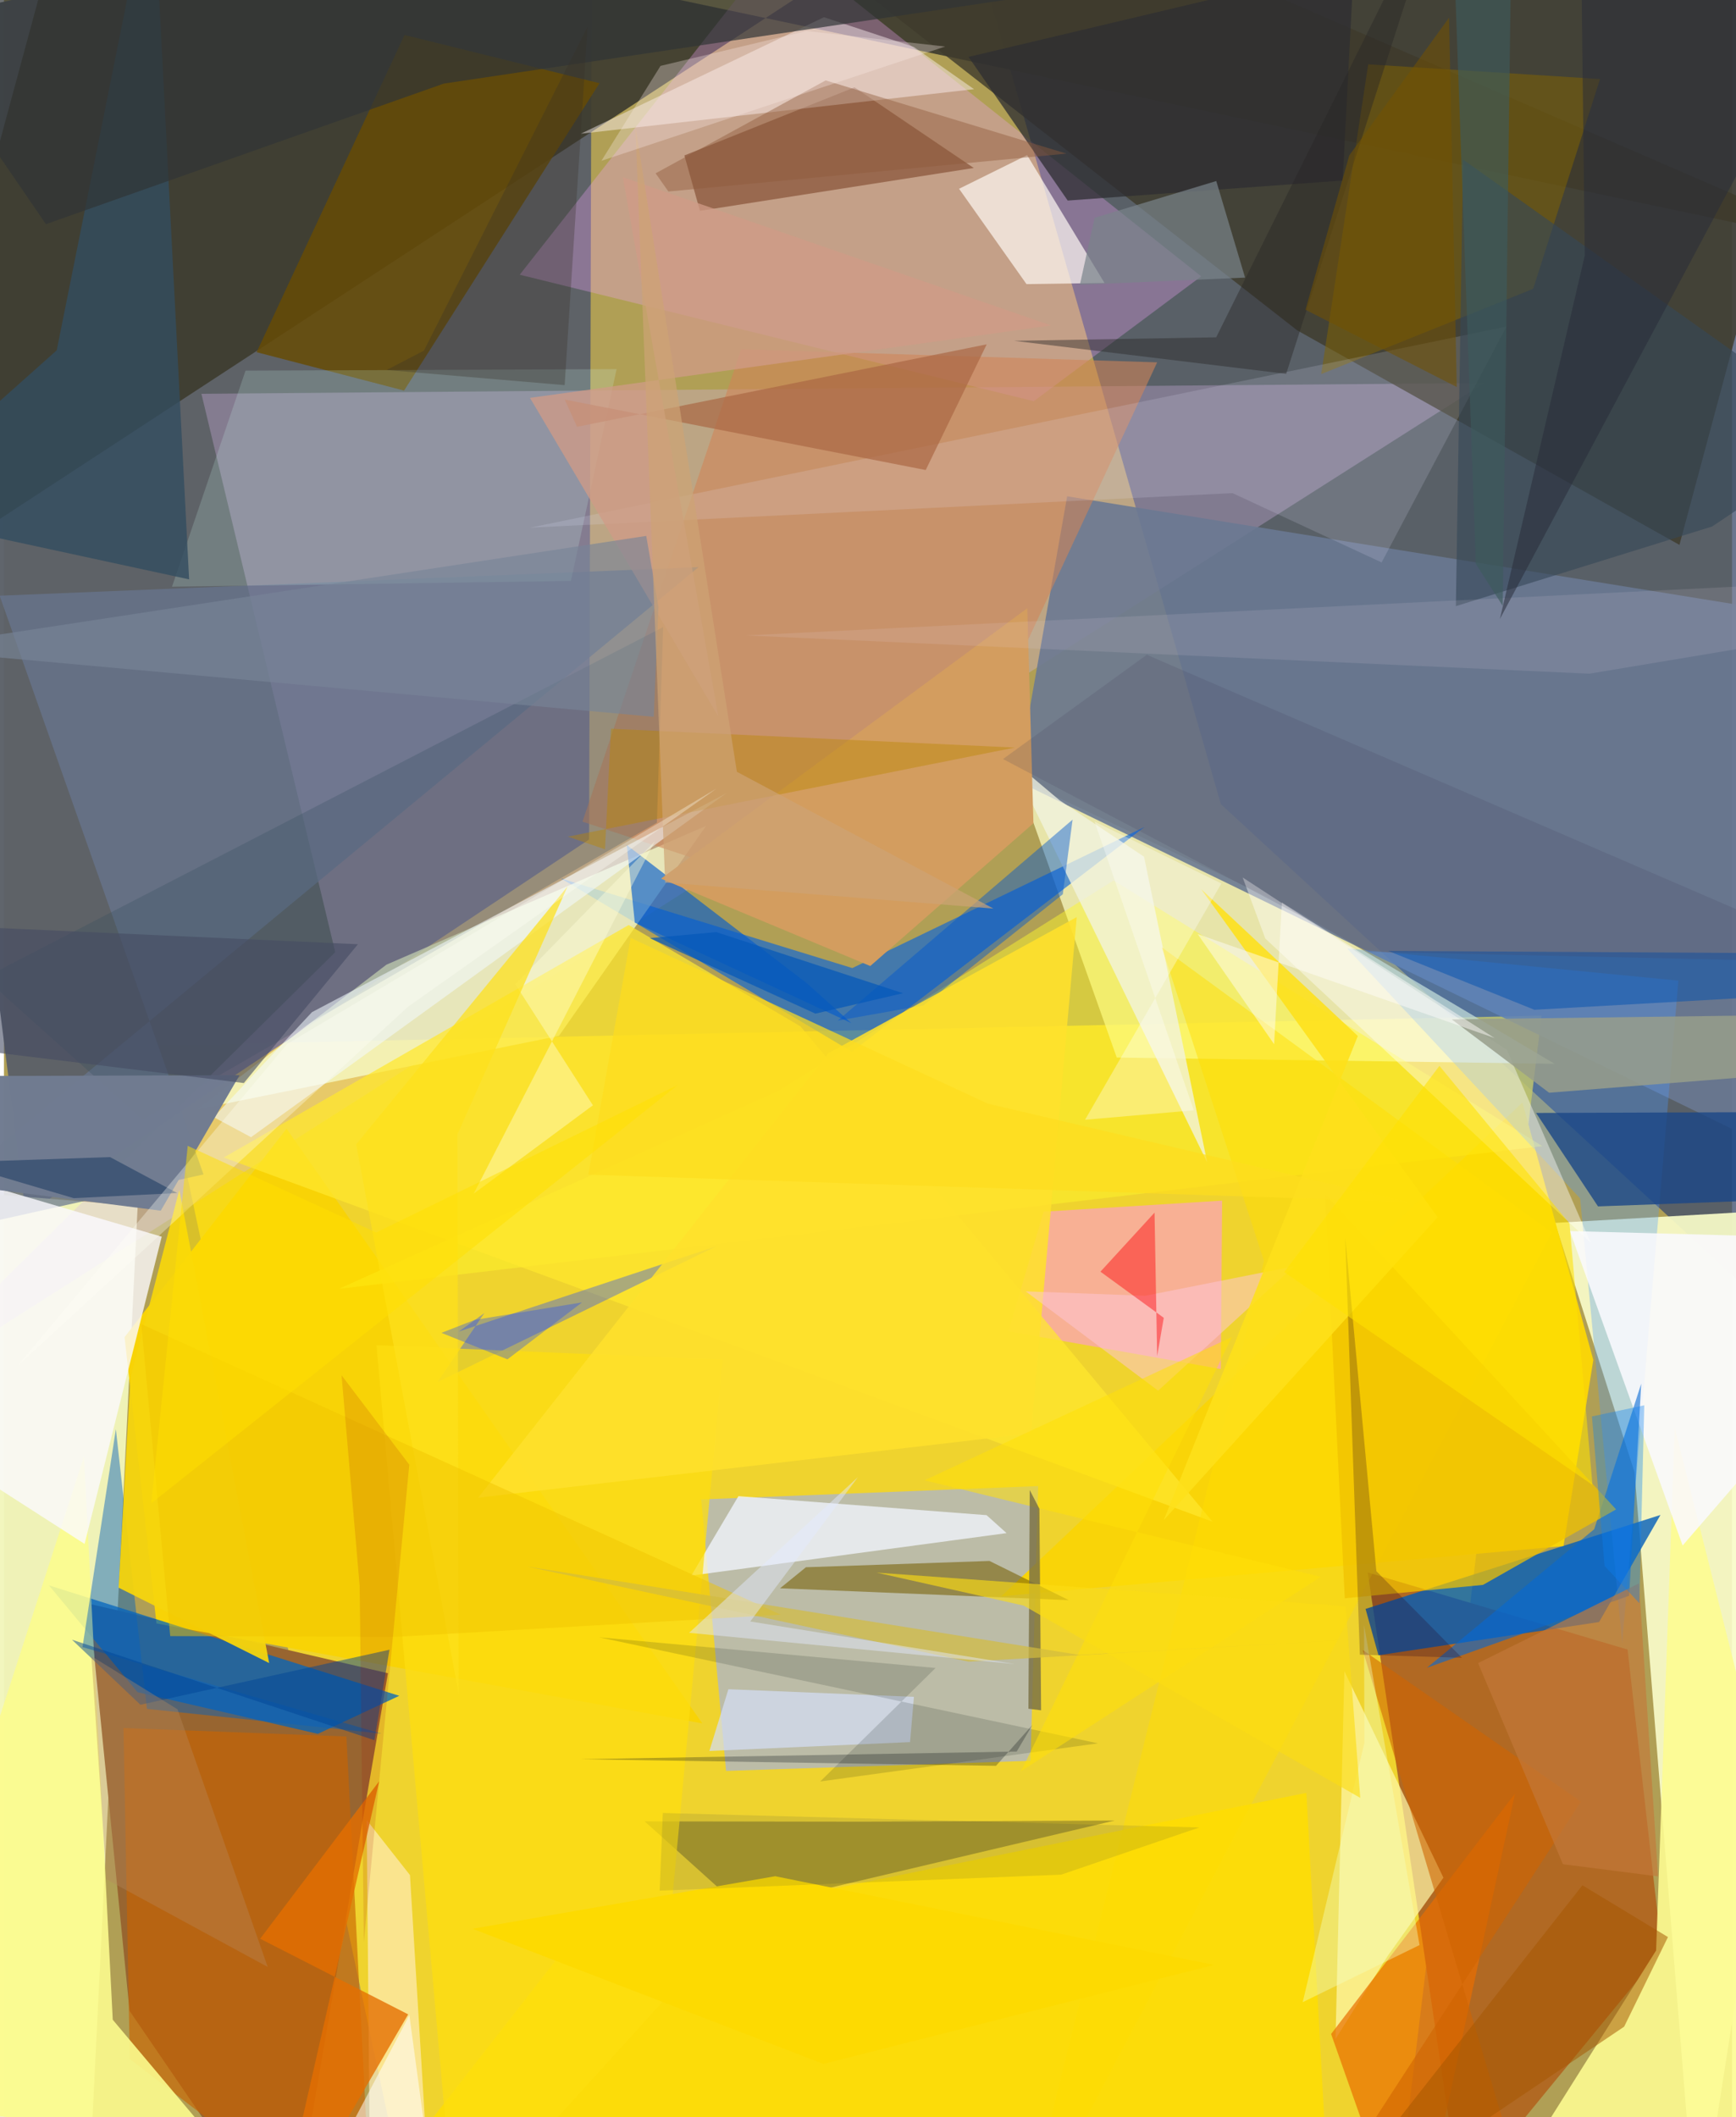 <svg xmlns="http://www.w3.org/2000/svg" width="228" height="278" viewBox="0 0 836 1024"><path fill="#b09f55" d="M0 0h836v1024H0z"/><path fill="#404e6d" fill-opacity=".773" d="M898 673.773L848.629-62H459.374l129.33 450.96z"/><path fill="#ffe025" fill-opacity=".8" d="M671.65 1086l72.222-594.771L75.17 505.563l121.319 568.728z"/><path fill="#5b6068" fill-opacity=".965" d="M10.58 587.403l272.49-181.381L284.44-62-62 14.527z"/><path fill="#f9fcc9" fill-opacity=".918" d="M788.829 712.064l-38.445-120.597L898 583.045 819.073 1086z"/><path fill="#f1f5bb" fill-opacity=".957" d="M1.212 1086h38.566l24.91-502.729L-62 572.976z"/><path fill="#98abfe" fill-opacity=".584" d="M496.626 851.651l-147.3 4.868-12.007-131.3 163.013-6.452z"/><path fill="#3e3c2f" fill-opacity=".933" d="M-62 290.237L33.328-62 898 120.514 476.598-62z"/><path fill="#d7b3e8" fill-opacity=".318" d="M95.528 190.468l620.6-5.21L-62 680.176l222.262-219.643z"/><path fill="#fafbc4" fill-opacity=".753" d="M624.954 440.264l-134.52-63.77 47.903 135.014 211.806 3.007z"/><path fill="#b16923" d="M801.974 943.514l-97.456 118.868-44.755-301.84L785.46 797.83z"/><path fill="#986530" d="M60.775 972.596L138.297 1086l47.457-276.722-144.575-33.582z"/><path fill="#6a7992" fill-opacity=".894" d="M898 576.196V302.078l-383.66-62.031-24.248 137.643z"/><path fill="#f8d306" d="M73.779 785.218l264.073 48.349-201.13-287.647-78.377 100.8z"/><path fill="#015cb9" fill-opacity=".788" d="M771.677 784.516l-106.732 16.081-6.248-22.425 142.672-45.439z"/><path fill="#0563de" fill-opacity=".631" d="M410.417 468.224l141.357-68.25-141.612 108.715-140.704-83.816z"/><path fill="#3f3b2c" fill-opacity=".804" d="M625.658 159.797L404.905-12.693 898-62l-87.442 325.548z"/><path fill="#f9d408" d="M754.454 747.777L482.49 772.07l252.096-238.833 34.304 124.544z"/><path fill="#f2a5fd" fill-opacity=".306" d="M375.826-27.88l-126.31 160.753 248.663 61.189 81.04-60.416z"/><path fill="#0065bf" fill-opacity=".745" d="M64.62 818.44l-42.836-51.65 169.448 53.415-39.384 18.397z"/><path fill="#f8fece" fill-opacity=".722" d="M93.716 536.507l91.307-69.93 154.603-67.1L268.48 501.03z"/><path fill="#ff98db" fill-opacity=".588" d="M502.967 586.042l-16.994 57.873 102.72 18.252.616-81.463z"/><path fill="#fcfb91" fill-opacity=".894" d="M709.402 1086l89.866-142.615 8.994-252.968L898 1047.862z"/><path fill="#674b04" fill-opacity=".831" d="M288.108 40.248l-94.542 148.671-71.332-18.577L193.79 16.917z"/><path fill="#ffde01" fill-opacity=".804" d="M273.94 939.195L159.355 1086H642.07l-11.992-218.859z"/><path fill="#fef7aa" fill-opacity=".706" d="M669.43 945.992l-25.254 40.17 4.285-177.84 47.917 99.849z"/><path fill="#d08457" fill-opacity=".576" d="M557.89 175.253l-201.277-6.319-76.739 228.471 151.442 49.882z"/><path fill="#fff72c" fill-opacity=".475" d="M536.82 425.844L744.248 554.35l-582.186 69.003 212.791-95.801z"/><path fill="#ffe72e" fill-opacity=".729" d="M302.227 447.394L106.351 559.849l478.348 176.154-199.305-239.52z"/><path fill="#687690" fill-opacity=".714" d="M336.049 274.294L-2.07 288.127l98.606 279.904L-62 603.347z"/><path fill="#4b97ff" fill-opacity=".325" d="M810.042 474.296l-160.227-15.58 112.697 120.94 20.345 215.216z"/><path fill="#ca6300" fill-opacity=".635" d="M165.67 839.89L178.3 1086 60.88 995.888l-3.048-160.102z"/><path fill="#fbfb8d" fill-opacity=".898" d="M103.497 1037.318L-62 1015.574l100.71-311.08 13.924 272.39z"/><path fill="#fbfaff" fill-opacity=".796" d="M76.319 598.141L39.002 746.74-62 681.797V557.46z"/><path fill="#733a1d" fill-opacity=".529" d="M336.705 101.975l-7.534-26.79 82.304-32.952 57.694 39.013z"/><path fill="#47441f" fill-opacity=".369" d="M415.514 881.088l121.847-.562-180.523 42.617-46.897-42.215z"/><path fill="#ffebb5" fill-opacity=".714" d="M175.468 880.275l1.59 171.498L207.332 1086l-10.914-179.087z"/><path fill="#f1f3e2" fill-opacity=".761" d="M582.091 562.194l-95.36-195.295 23.944 20.166 40.855 27.308z"/><path fill="#2f56f3" fill-opacity=".392" d="M344.57 602.797L220.1 643.994l12.296-8.896-22.681 33.393z"/><path fill="#fdf7f2" fill-opacity=".706" d="M494.672 137.409l37.74-.539-37.439-61.85-32.92 16.286z"/><path fill="#fef4f6" fill-opacity=".451" d="M440.133 22.671L396.688 8.326 279.094 64.66l190.21-21.525z"/><path fill="#816300" fill-opacity=".514" d="M739.8 139.696l-102.554 41.231 22.737-149.814 112.147 7.12z"/><path fill="#f2f6fe" fill-opacity=".761" d="M332.533 762.058l22.794-38.433 120.03 9.2 9.675 8.69z"/><path fill="#faf9fd" fill-opacity=".871" d="M757.542 595.42l54.552 152.087L898 648.143l-50.036-50.308z"/><path fill="#ea6d00" fill-opacity=".698" d="M678.038 1086l10.454-21.903 42.544-196.688-89 116.347z"/><path fill="#d2fff7" fill-opacity=".18" d="M296.37 178.538l-22.086 102.446-192.981 2.788 35.56-104.507z"/><path fill="#045ccc" fill-opacity=".635" d="M301.33 408.733l86.997 66.767 21.615 19.333-104.757-48.61z"/><path fill="#334c5d" fill-opacity=".267" d="M67.106 541.5l-76.55-68.587L318.89 303.298l-3.018 94.605z"/><path fill="#1a4687" fill-opacity=".788" d="M771.155 583.492L898 578.854v-41.102l-156.81.545z"/><path fill="#324c5f" fill-opacity=".8" d="M-62 247.42l87.523-77.978L71.953-62l17.616 342.22z"/><path fill="#fdde0f" fill-opacity=".733" d="M180.222 650.645l167.417 6.973-28.948 310.513-100.483 110.54z"/><path fill="#78620a" fill-opacity=".584" d="M387.983 758.016L375.447 768.2l139.698 5.739-38.376-18.96z"/><path fill="#fffffc" fill-opacity=".416" d="M727.02 507.73L599.245 424.4l10.957 29.533 157.373 147.045z"/><path fill="#0862be" fill-opacity=".471" d="M54.139 691.246L37.993 796.651l144.687 41.85-113.527-11.975z"/><path fill="#0669d3" fill-opacity=".596" d="M786.204 771.819l5.862-102.583-22.752 70.395-80.918 67.001z"/><path fill="#f2f9fe" fill-opacity=".561" d="M349.596 383.572L149.023 489.533 101.48 540.33l18.051 9.693z"/><path fill="#e6e6ff" fill-opacity=".157" d="M254.568 255.202l472.265-97.223-60.36 114.06-72.13-33.532z"/><path fill="#0158ce" fill-opacity=".451" d="M444.808 486.297l67.435-53.783 4.728-36.086-113.614 97.212z"/><path fill="#a96643" fill-opacity=".678" d="M475.426 166.544L277.24 206.443l-5.96-13.188 174.64 34.08z"/><path fill="#364758" fill-opacity=".608" d="M826.402 254.63l-124.01 38.542 3.502-215.975 187 132.838z"/><path fill="#f5d40d" fill-opacity=".945" d="M55.467 767.913l5.752-101.561 23.618-90.838 43.464 228.854z"/><path fill="#ffdc02" fill-opacity=".471" d="M748.822 596.132L491.19 1086l118.365-476.134-49.423-151.687z"/><path fill="#303536" fill-opacity=".694" d="M212.778 40.435L20.299 108.42-62-11.784 491.572-1.1z"/><path fill="#979e8b" fill-opacity=".851" d="M747.51 528.519l-47.086-35.47 181.56-2.369 9.372 26.417z"/><path fill="#d39d5f" d="M495.06 294.177L317.877 424.972l101.22 42.26 78.934-69.047z"/><path fill="#ffe12c" fill-opacity=".871" d="M496.865 693.277l22.118-249.718-120.175 65.856L229.39 724.397z"/><path fill="#e46e01" fill-opacity=".788" d="M123.955 937.696l57.567-76.176-51.05 224.48 65.078-111.725z"/><path fill="#2d2d32" fill-opacity=".753" d="M466.651 27.535l47.962 69.47 133.008-9.693L653.045-16.7z"/><path fill="#feffdb" fill-opacity=".408" d="M284.921 534.594l-37.554-58.576 67.467-69.045L227.24 577.34z"/><path fill="#0351af" fill-opacity=".498" d="M740.374 488.392l-70.743-28.48L898 461.253l-40.63 20.525z"/><path fill="#f0c101" fill-opacity=".737" d="M639.077 577.316l9.575 195.713 66.849-6.465 64.396-36.52z"/><path fill="#fdc6d4" fill-opacity=".522" d="M552.152 626.723l-57.872-2.147 64.08 48.042 65.865-60.194z"/><path fill="#d3ddf6" fill-opacity=".71" d="M440.225 820.7l-89.765-3.683-9.192 29.868 97.068-4.293z"/><path fill="#707c91" fill-opacity=".988" d="M-62 567.999l137.847 17.57 38.14-65.547-175.987.56z"/><path fill="#fd0107" fill-opacity=".431" d="M557.883 655.869l-1.262-69.362-26.177 28.564 30.647 22.318z"/><path fill="#0b1a10" fill-opacity=".149" d="M287.901 791.904l241.372 51.288-134.393 18.443 55.821-54.894z"/><path fill="#fee11c" fill-opacity=".733" d="M170.39 553.48l102.26-124.726-53.261 119.913.6 270.53z"/><path fill="#7a838a" fill-opacity=".702" d="M586.48 87.561l13.94 46.706-79.921 3.453 7.137-32.392z"/><path fill="#fee01b" fill-opacity=".882" d="M579.228 430.101l75.738 70.973-93.898 234.15 132.502-146.5z"/><path fill="#ba8602" fill-opacity=".42" d="M290.77 410.766l2.886-58.3 195.386 9.103-216.239 43.09z"/><path fill="#fffdfb" fill-opacity=".475" d="M577.5 451.788l36.968 53.244 3.767-68.53 102.898 65.577z"/><path fill="#cf6400" fill-opacity=".584" d="M657.388 798.095l73.834 248.101L623.518 1086 762.88 871.363z"/><path fill="#cf9b86" fill-opacity=".761" d="M299.386 85.682l207.177 71.732-252.083 35.023 91.126 154.08z"/><path fill="#ffdf09" fill-opacity=".545" d="M636.991 762.671l-191.65-46.69 148.696-69.314-101.969 209.995z"/><path fill="#f1c500" fill-opacity=".49" d="M80.427 791.321L66.434 640.414l309.373 140.562-186.352 10.704z"/><path fill="#f2ffc2" fill-opacity=".4" d="M657.984 785.994l26.834 154.766-56.523 27.62 29.854-125.45z"/><path fill="#004595" fill-opacity=".482" d="M32.907 793.072l33.098 31.455 120.507-26.616-7.282 43.764z"/><path fill="#fff" fill-opacity=".329" d="M588.95 427.299L523.005 541.59l52.616-4.577-48.013-139.652z"/><path fill="#fdda01" d="M373.097 907.462l-146.4 25.412 169.691 65.363 189.066-47.876z"/><path fill="#250020" fill-opacity=".243" d="M663.93 759.925L648.88 598.66l7.068 201.646 49.395 1.516z"/><path fill="#7c7246" fill-opacity=".835" d="M501.738 827.217l-.812-97.471-4.674-9.058-.643 105.753z"/><path fill="#ecdbed" fill-opacity=".125" d="M766.976 325.834L898 303.991l-47.636-20.868-491.536 24.213z"/><path fill="#fff" fill-opacity=".529" d="M191.006 1029.36l-38.835 28.73 43.955-83.385 11.023 81.656z"/><path fill="#a65600" fill-opacity=".522" d="M626.76 1086l157.048-105.778 21.188-43.34-41.387-25.046z"/><path fill="#c3793b" fill-opacity=".655" d="M790.988 765.84l-77.846 38.537 41.046 97.282 46.007 5.881z"/><path fill="#788598" fill-opacity=".627" d="M310.726 259.197l-358.54 54.657 362.169 32.849 2.265-53.131z"/><path fill="#363128" fill-opacity=".314" d="M271.252 186.283l11.075-173.41-79.166 156.713-18.029 9.369z"/><path fill="#fddd1e" fill-opacity=".706" d="M282.687 568.16l395.88 13.12-202.625-47.509-172.773-80.134z"/><path fill="#ffe101" fill-opacity=".573" d="M619.367 615.268l149.099 102.94-11.09-126.444-62.937-76.25z"/><path fill="#292525" fill-opacity=".431" d="M586.441 163.156L698.221-62l-77.933 242.822-131.644-15.986z"/><path fill="#292c3a" fill-opacity=".529" d="M895.039-21.708L762.54-62l2.222 185.554-41.068 175.815z"/><path fill="#0a2c58" fill-opacity=".459" d="M-24.613 562.234L33.75 579.51l50.098-2.471-32.52-17.393z"/><path fill="#d2bc3f" fill-opacity=".694" d="M252.846 757.628l267.403 42.8 145.039-8.18-198.677 11.43z"/><path fill="#cda375" fill-opacity=".686" d="M354.566 373.292l124.111 66.159-158.816-12.618-14.408-366.059z"/><path fill="#0b1d53" fill-opacity=".106" d="M578.314 883.87l-259.572-6.991-1.515 37.543 194.21-7.713z"/><path fill="#8e5b3a" fill-opacity=".435" d="M397.512 38.897l-82.26 44.929 6.184 8.807L514.04 74.299z"/><path fill="#453f5e" fill-opacity=".169" d="M552.86 316.684L898 465.627l-237.701-5.296L483.3 367.124z"/><path fill="#fcdd13" fill-opacity=".635" d="M493.29 776.559l162.853 93.012-7.051-92.652-226.957-16.3z"/><path fill="#fffff7" fill-opacity=".325" d="M195.548 486.881L6.567 660.61l130.518-155.756 207.7-123.498z"/><path fill="#735200" fill-opacity=".541" d="M629.648 149.817l73.172 37.374-3.715-178.644-48.273 66.602z"/><path fill="#097ff5" fill-opacity=".353" d="M768.22 685.081l6.113 72.318 16.82 18.024 2.388-95.722z"/><path fill="#081014" fill-opacity=".275" d="M489.944 847.158l7.634-12.948-17.663 19.862-200.944-3.204z"/><path fill="#1949ff" fill-opacity=".333" d="M227.586 638.431l52.073-8.51-36.083 27.538-31.951-12.801z"/><path fill="#ffe000" fill-opacity=".506" d="M88.902 554.215l91.175 41.919 145.886-71.368L71.274 727.075z"/><path fill="#3c5b5c" fill-opacity=".631" d="M700.259-55.591l28.655 49.006-3.854 299.626-13.006-20.3z"/><path fill="#e4eaff" fill-opacity=".467" d="M413.128 714.425l-81.671 75.313 157.54 15.112-127.952-20.594z"/><path fill="#fdecea" fill-opacity=".31" d="M317.623 31.87L289.03 77.782l166.285-55.276L388.296 15z"/><path fill="#b5885c" fill-opacity=".369" d="M83.987 826.755l43.608 124.587-77.983-42.32L42.286 801z"/><path fill="#454c63" fill-opacity=".6" d="M171.235 456.692l-55.188 67.14-163.387-20.09-12.675-57.49z"/><path fill="#9e0000" fill-opacity=".133" d="M172.084 767.092l2.014 172.328 21.996-231.006-32.771-43.24z"/><path fill="#0558b9" fill-opacity=".718" d="M434.918 480.381l-90.337-29.561-32.176 2.926 80.16 36.511z"/></svg>